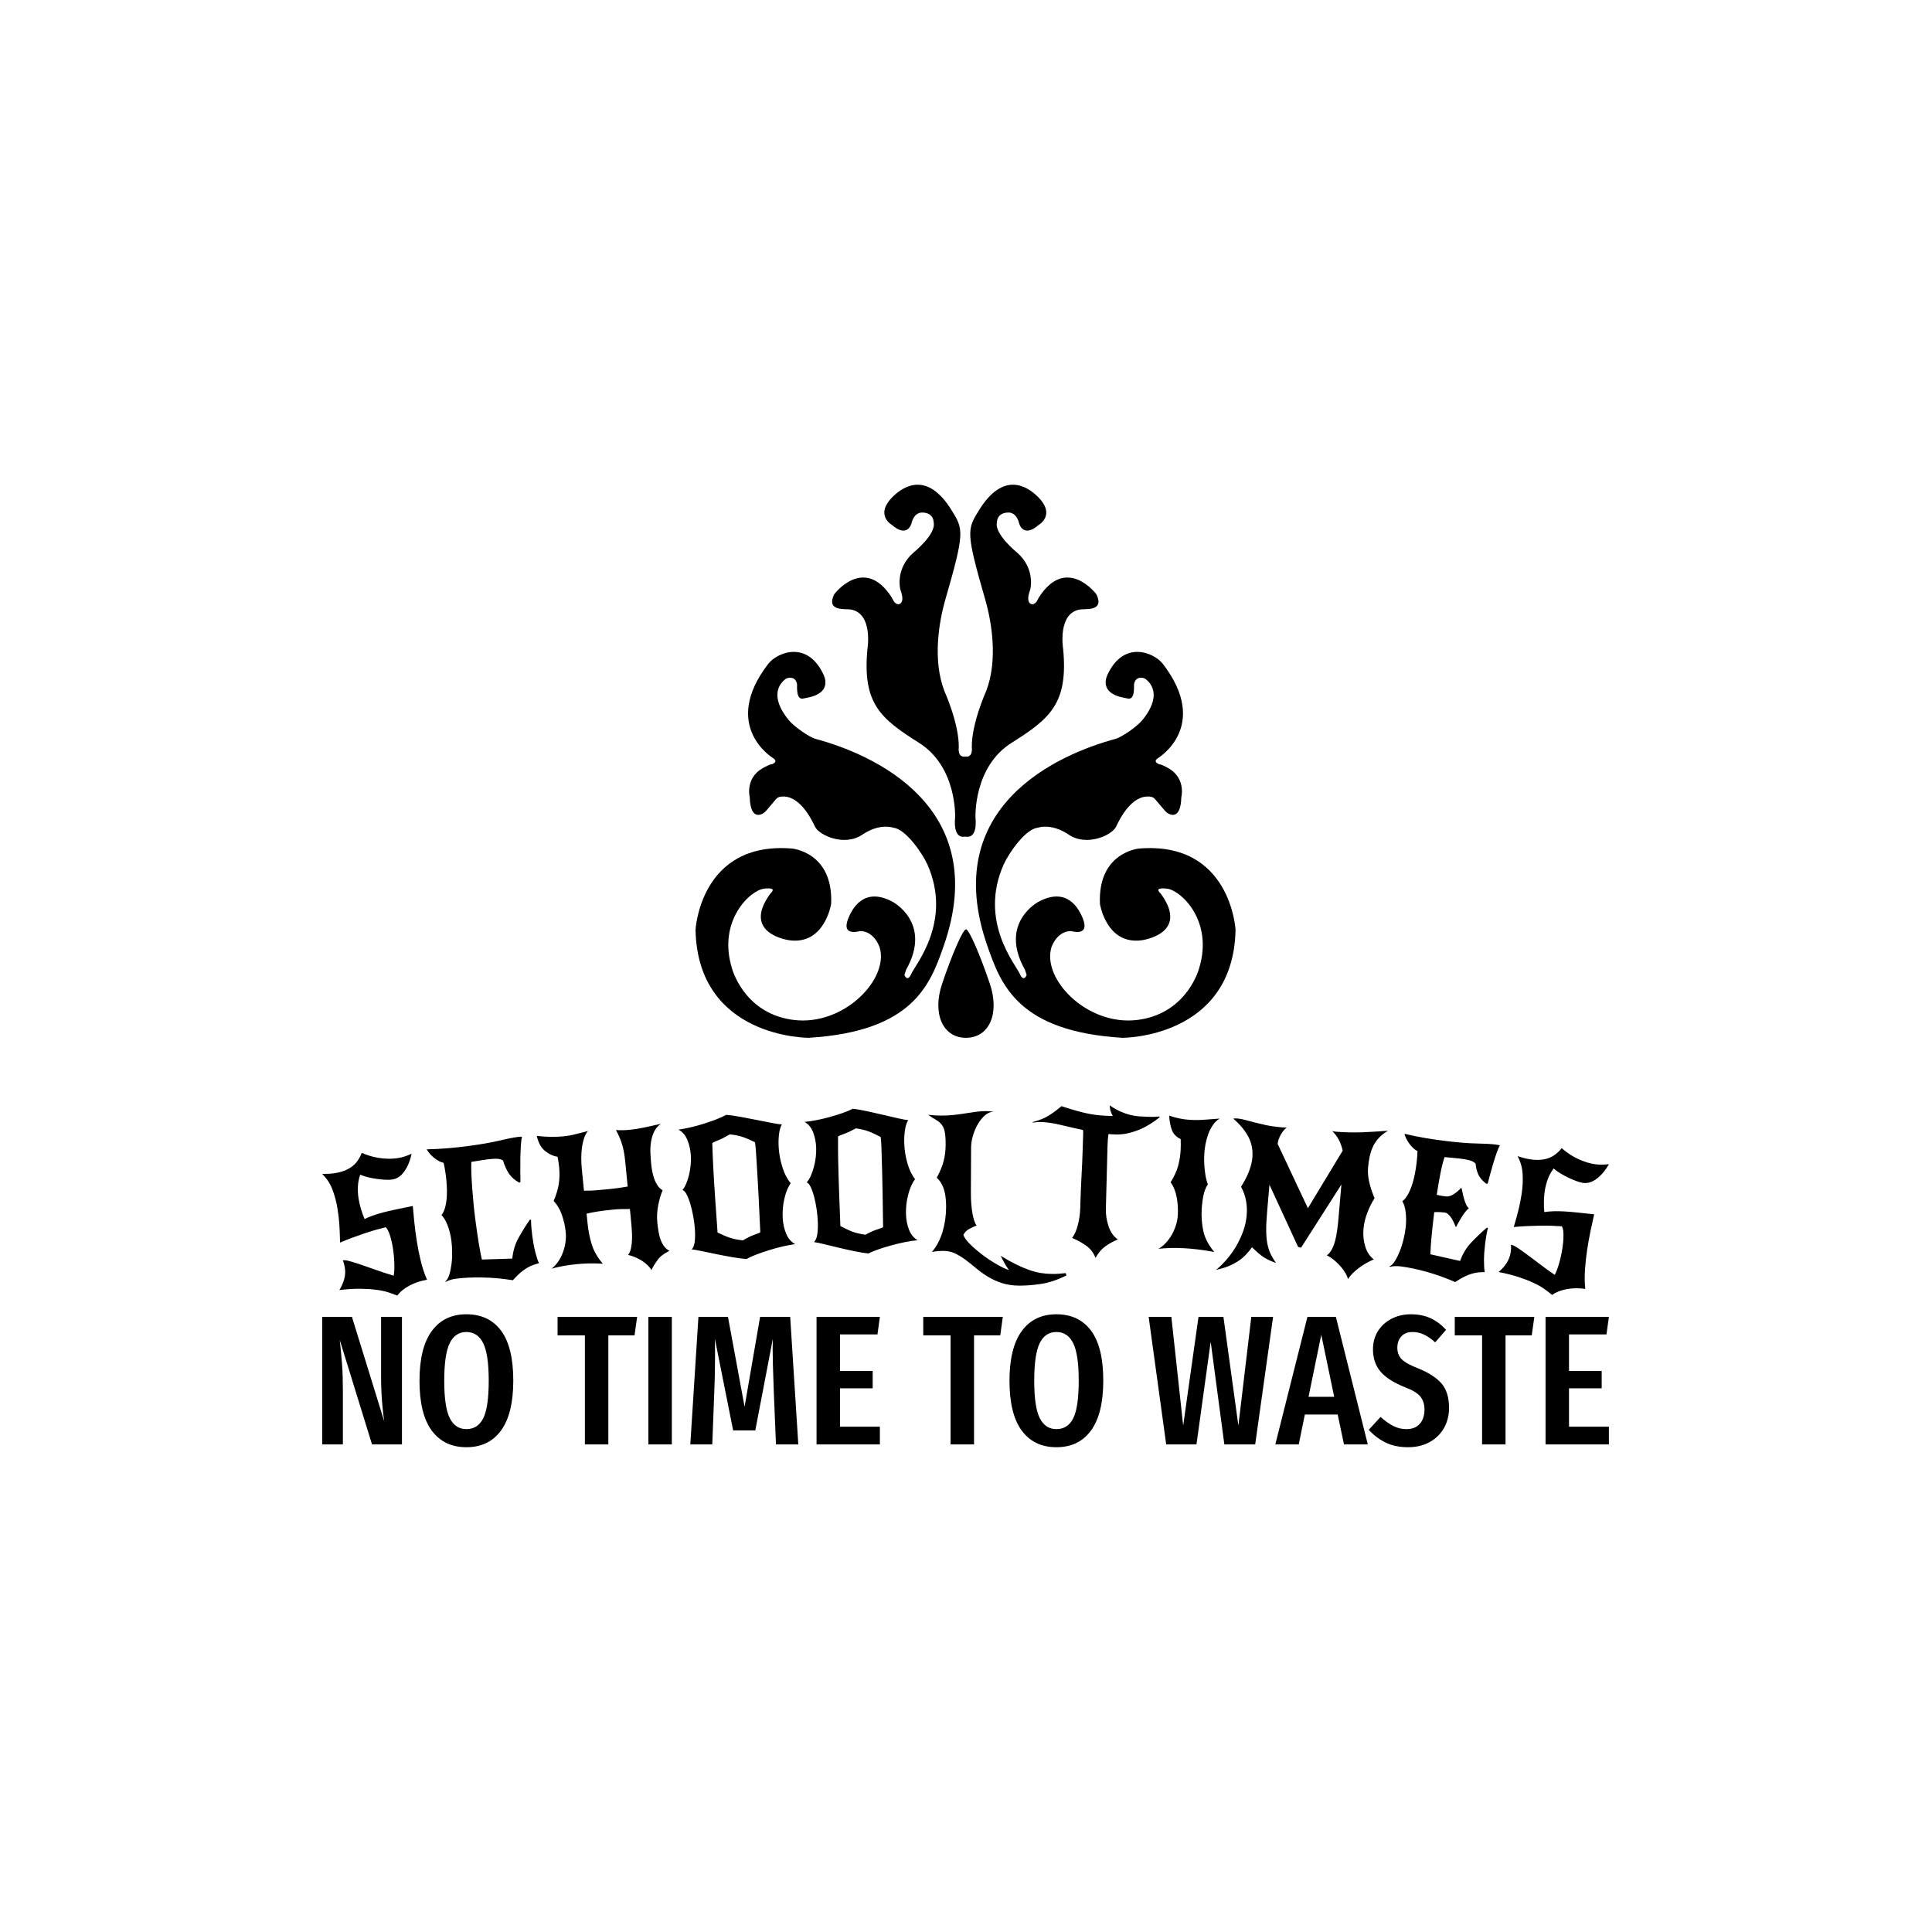 <svg xmlns="http://www.w3.org/2000/svg" version="1.1" xmlns:xlink="http://www.w3.org/1999/xlink" xmlns:svgjs="http://svgjs.dev/svgjs" width="1500" height="1500" viewBox="0 0 1500 1500"><rect width="1500" height="1500" fill="#ffffff"></rect><g transform="matrix(0.667,0,0,0.667,249.394,376.118)"><svg viewBox="0 0 396 296" data-background-color="#510000" preserveAspectRatio="xMidYMid meet" height="1121" width="1500" xmlns="http://www.w3.org/2000/svg" xmlns:xlink="http://www.w3.org/1999/xlink"><g id="tight-bounds" transform="matrix(1,0,0,1,0.24,0.085)"><svg viewBox="0 0 395.52 295.829" height="295.829" width="395.52"><g><svg viewBox="0 0 395.52 295.829" height="295.829" width="395.52"><g transform="matrix(1,0,0,1,0,190.763)"><svg viewBox="0 0 395.52 105.066" height="105.066" width="395.52"><g id="textblocktransform"><svg viewBox="0 0 395.52 105.066" height="105.066" width="395.52" id="textblock"><g><svg viewBox="0 0 395.52 58.469" height="58.469" width="395.52"><g transform="matrix(1,0,0,1,0,0)"><svg width="395.52" viewBox="-1.262 -40.338 350.395 51.798" height="58.469" data-palette-color="#e2b8a5"><path d="M9.102-21.464v0c-0.364 1.051-0.572 2.131-0.622 3.241-0.05 1.115 0.015 2.233 0.195 3.351v0c0.151 0.935 0.367 1.859 0.649 2.772 0.275 0.908 0.599 1.811 0.974 2.71v0c0.733-0.354 1.515-0.68 2.344-0.975 0.824-0.295 1.751-0.576 2.782-0.843 1.024-0.266 2.189-0.535 3.496-0.807 1.306-0.278 2.806-0.587 4.5-0.927v0c0.108 1.299 0.251 2.792 0.428 4.479 0.171 1.688 0.406 3.463 0.706 5.325v0c0.284 1.764 0.642 3.526 1.074 5.287 0.432 1.76 0.991 3.426 1.676 4.997v0c-1.672 0.269-3.236 0.785-4.694 1.546-1.464 0.763-2.602 1.685-3.413 2.768v0c-0.745-0.305-1.577-0.607-2.496-0.905-0.919-0.298-2.002-0.525-3.25-0.681-1.242-0.165-2.682-0.257-4.319-0.277-1.63-0.014-3.529 0.102-5.696 0.35v0c0.598-0.981 1.038-1.98 1.32-2.998 0.282-1.018 0.337-2.056 0.166-3.116v0c-0.057-0.355-0.128-0.692-0.213-1.009-0.085-0.317-0.205-0.642-0.36-0.975v0c0.448-0.072 1.103 0.011 1.965 0.251 0.862 0.239 1.886 0.56 3.073 0.963 1.186 0.403 2.524 0.87 4.013 1.4 1.484 0.537 3.092 1.062 4.822 1.573v0c0.16-0.85 0.22-1.97 0.178-3.361-0.043-1.398-0.18-2.817-0.413-4.259v0c-0.203-1.257-0.471-2.402-0.807-3.435-0.329-1.034-0.707-1.746-1.134-2.137v0c-0.858 0.206-1.807 0.457-2.846 0.752-1.038 0.302-2.102 0.639-3.19 1.011-1.095 0.372-2.187 0.761-3.277 1.165-1.088 0.412-2.125 0.829-3.11 1.251v0c-0.026-1.38-0.082-2.857-0.167-4.43-0.09-1.566-0.267-3.168-0.531-4.806v0c-0.295-1.83-0.757-3.568-1.387-5.216-0.622-1.642-1.556-3.055-2.8-4.239v0c0.321-0.018 0.779-0.028 1.373-0.029 0.595 0.005 1.311-0.059 2.146-0.193v0c1.83-0.295 3.334-0.868 4.514-1.72 1.187-0.846 2.104-2.112 2.752-3.796v0c0.531 0.239 1.171 0.48 1.919 0.724 0.748 0.244 1.557 0.445 2.427 0.602 0.863 0.158 1.775 0.247 2.737 0.268 0.957 0.028 1.932-0.038 2.926-0.198v0c0.645-0.104 1.265-0.261 1.859-0.472 0.588-0.209 1.158-0.44 1.712-0.691v0c-0.365 1.801-1 3.369-1.907 4.703-0.906 1.334-2.017 2.108-3.333 2.32v0c-0.454 0.073-1.052 0.095-1.792 0.066-0.747-0.028-1.536-0.1-2.365-0.217-0.821-0.111-1.643-0.265-2.465-0.464-0.829-0.197-1.541-0.43-2.139-0.699zM32.362 7.727l-0.069-0.142c0.451-0.355 0.808-0.961 1.071-1.816 0.264-0.855 0.463-1.816 0.598-2.884 0.141-1.068 0.201-2.168 0.179-3.301-0.015-1.128-0.083-2.158-0.207-3.09v0c-0.192-1.454-0.528-2.822-1.006-4.103-0.485-1.281-1.047-2.225-1.686-2.834v0c0.447-0.584 0.787-1.325 1.017-2.222 0.224-0.897 0.367-1.851 0.429-2.861 0.061-1.01 0.057-2.035-0.013-3.075-0.07-1.04-0.165-2.012-0.285-2.918v0c-0.098-0.74-0.2-1.382-0.305-1.927-0.106-0.544-0.194-0.96-0.266-1.246v0c-0.774-0.16-1.611-0.591-2.511-1.292-0.893-0.702-1.597-1.497-2.11-2.384v0c2.098-0.049 4.079-0.152 5.94-0.311 1.868-0.166 3.624-0.358 5.27-0.575v0c3.516-0.465 6.34-0.952 8.472-1.463 2.131-0.51 3.825-0.849 5.081-1.015v0c0.258-0.034 0.483-0.057 0.676-0.069 0.193-0.012 0.375-0.013 0.545-0.001v0c-0.14 0.415-0.246 1.169-0.317 2.261-0.071 1.092-0.119 2.279-0.144 3.559-0.025 1.288-0.031 2.536-0.02 3.745 0.013 1.215 0.026 2.132 0.041 2.749v0l-0.318 0.193c-1.241-0.69-2.18-1.511-2.817-2.462-0.629-0.946-1.171-2.145-1.625-3.598v0c-0.502-0.29-1.097-0.44-1.785-0.45-0.694-0.009-1.556 0.054-2.587 0.19v0c-0.839 0.111-1.643 0.234-2.412 0.37-0.769 0.135-1.378 0.233-1.828 0.292v0c-0.041 0.96-0.037 2.059 0.012 3.297 0.049 1.238 0.126 2.556 0.23 3.953 0.104 1.398 0.229 2.851 0.375 4.359 0.152 1.506 0.326 3 0.522 4.48v0c0.269 2.036 0.547 3.962 0.834 5.781 0.293 1.811 0.592 3.385 0.897 4.723v0l8.288-0.258c0.186-2.055 0.751-3.936 1.695-5.641 0.939-1.698 1.974-3.358 3.104-4.98v0l0.299 0.051c0.006 0.759 0.04 1.501 0.103 2.226 0.063 0.731 0.14 1.437 0.23 2.118v0c0.221 1.672 0.5 3.175 0.838 4.509 0.344 1.333 0.674 2.325 0.988 2.976v0c-0.54 0.139-1.07 0.299-1.59 0.483-0.514 0.182-1.061 0.443-1.642 0.782-0.581 0.339-1.188 0.779-1.823 1.32-0.635 0.541-1.321 1.224-2.059 2.048v0c-2.816-0.448-5.573-0.699-8.27-0.753-2.704-0.053-5.119 0.061-7.248 0.343v0c-1.031 0.136-1.961 0.424-2.791 0.863zM71.125-33.35v0c-0.44 0.499-0.791 1.147-1.054 1.943-0.264 0.79-0.458 1.643-0.582 2.56-0.125 0.91-0.186 1.847-0.185 2.811-0.005 0.965 0.035 1.882 0.121 2.752v0l0.608 6.17c1.081 0.027 2.206-0.01 3.376-0.112 1.163-0.095 2.362-0.203 3.595-0.324v0c0.876-0.086 1.684-0.183 2.424-0.289 0.74-0.106 1.577-0.239 2.513-0.399v0l-0.69-6.996c-0.156-1.586-0.414-3.007-0.773-4.265-0.351-1.252-0.925-2.625-1.722-4.121v0c1.181 0.085 2.405 0.064 3.672-0.06v0c1.36-0.134 2.752-0.355 4.175-0.663 1.424-0.301 2.87-0.621 4.336-0.96v0c-0.818 0.603-1.432 1.34-1.842 2.211-0.403 0.877-0.675 1.812-0.818 2.804-0.15 0.993-0.198 1.996-0.146 3.009 0.046 1.007 0.112 1.948 0.198 2.824v0c0.073 0.743 0.179 1.476 0.318 2.199 0.138 0.723 0.33 1.408 0.574 2.054 0.245 0.646 0.547 1.229 0.906 1.749 0.359 0.521 0.802 0.932 1.328 1.236v0c-0.482 1.093-0.881 2.442-1.199 4.047-0.318 1.599-0.4 3.175-0.247 4.727v0c0.083 0.843 0.19 1.659 0.322 2.451 0.124 0.785 0.31 1.517 0.558 2.195 0.248 0.679 0.569 1.284 0.963 1.815 0.395 0.537 0.885 0.954 1.47 1.252v0c-1.465 0.7-2.546 1.527-3.243 2.48-0.69 0.952-1.252 1.875-1.686 2.769v0c-0.201-0.409-0.52-0.826-0.958-1.253-0.431-0.433-0.927-0.836-1.486-1.21-0.559-0.367-1.174-0.698-1.846-0.993-0.665-0.289-1.347-0.517-2.047-0.683v0c0.373-0.492 0.637-1.115 0.791-1.866 0.161-0.746 0.253-1.579 0.276-2.499 0.023-0.92-0.01-1.898-0.099-2.935-0.082-1.037-0.176-2.089-0.281-3.157v0l-0.201-2.041c-0.952-0.007-1.778 0.001-2.48 0.024-0.701 0.022-1.44 0.072-2.216 0.148v0c-1.453 0.143-2.754 0.302-3.902 0.475-1.141 0.18-2.206 0.385-3.195 0.617v0l0.253 2.567c0.205 2.077 0.591 4.025 1.159 5.845 0.575 1.826 1.581 3.565 3.017 5.219v0c-1.475-0.082-2.794-0.106-3.956-0.072-1.156 0.034-2.171 0.094-3.047 0.18v0c-1.453 0.143-2.709 0.314-3.768 0.512-1.058 0.205-2.114 0.44-3.166 0.704v0c0.635-0.485 1.211-1.098 1.728-1.838 0.517-0.734 0.943-1.543 1.278-2.428 0.342-0.884 0.586-1.806 0.732-2.765 0.153-0.966 0.183-1.917 0.09-2.852v0c-0.163-1.652-0.518-3.245-1.064-4.779-0.54-1.534-1.282-2.778-2.226-3.73v0c0.743-1.768 1.216-3.366 1.416-4.792 0.201-1.427 0.228-2.886 0.081-4.379v0c-0.089-0.902-0.234-1.866-0.436-2.891v0c-1.19-0.177-2.327-0.705-3.412-1.583-1.084-0.871-1.831-2.234-2.242-4.089v0c1.389 0.158 2.67 0.242 3.844 0.254 1.181 0.018 2.289-0.025 3.323-0.127v0c1.234-0.122 2.383-0.325 3.447-0.611 1.07-0.286 2.178-0.566 3.323-0.841zM106.412-5.721v0c0.606 0.281 1.161 0.536 1.663 0.764 0.509 0.227 1.02 0.431 1.533 0.612 0.519 0.18 1.077 0.331 1.673 0.452 0.596 0.128 1.271 0.231 2.024 0.31v0c1.32-0.767 2.378-1.283 3.176-1.549 0.798-0.266 1.321-0.487 1.571-0.664v0c-0.138-3.151-0.296-6.458-0.474-9.92-0.178-3.462-0.368-6.75-0.57-9.863v0c-0.053-0.812-0.105-1.617-0.157-2.415-0.052-0.798-0.135-1.568-0.25-2.309v0c-0.6-0.288-1.154-0.546-1.664-0.774-0.502-0.228-1.01-0.429-1.522-0.602-0.519-0.18-1.067-0.332-1.643-0.455-0.583-0.129-1.251-0.233-2.004-0.311v0c-1.32 0.767-2.387 1.307-3.202 1.621-0.808 0.313-1.336 0.561-1.585 0.744v0c0.019 0.814 0.05 1.797 0.091 2.951 0.041 1.153 0.099 2.395 0.172 3.726 0.066 1.332 0.147 2.73 0.242 4.193 0.095 1.457 0.187 2.884 0.278 4.281v0c0.095 1.464 0.207 3.04 0.337 4.729 0.123 1.682 0.226 3.175 0.311 4.479zM96.863-17.287v0c0.39-0.48 0.735-1.08 1.035-1.801 0.294-0.721 0.544-1.502 0.75-2.343 0.205-0.848 0.352-1.73 0.439-2.644 0.087-0.921 0.102-1.82 0.046-2.699v0c-0.097-1.49-0.415-2.886-0.954-4.187-0.545-1.301-1.357-2.227-2.435-2.778v0c1-0.132 2.086-0.333 3.258-0.602 1.178-0.27 2.357-0.591 3.535-0.961 1.185-0.371 2.319-0.762 3.401-1.173 1.082-0.418 2.029-0.847 2.843-1.287v0c1.081 0.09 2.376 0.273 3.884 0.549 1.501 0.277 2.993 0.564 4.475 0.862 1.489 0.297 2.853 0.566 4.091 0.807 1.239 0.247 2.135 0.369 2.689 0.366v0c-0.411 0.775-0.676 1.731-0.796 2.868-0.12 1.13-0.141 2.297-0.063 3.501v0c0.118 1.816 0.462 3.611 1.031 5.385 0.569 1.774 1.313 3.198 2.232 4.274v0c-0.746 1.064-1.322 2.481-1.728 4.251-0.406 1.77-0.549 3.58-0.429 5.43v0c0.097 1.49 0.417 2.872 0.96 4.146 0.537 1.268 1.345 2.191 2.425 2.769v0c-1 0.132-2.103 0.334-3.308 0.605-1.204 0.279-2.406 0.604-3.604 0.976-1.198 0.372-2.355 0.764-3.471 1.177-1.116 0.413-2.066 0.842-2.853 1.288v0c-1.08-0.064-2.363-0.227-3.85-0.492-1.48-0.258-2.954-0.536-4.423-0.835-1.469-0.292-2.816-0.572-4.043-0.84-1.226-0.261-2.101-0.408-2.624-0.441v0c0.432-0.449 0.706-1.158 0.824-2.127 0.111-0.969 0.126-2.069 0.046-3.3v0c-0.074-1.138-0.225-2.327-0.452-3.569-0.228-1.241-0.495-2.383-0.804-3.425-0.314-1.035-0.658-1.901-1.03-2.598-0.366-0.691-0.731-1.075-1.097-1.152zM139.854-7.477v0c0.597 0.301 1.142 0.573 1.637 0.817 0.501 0.244 1.006 0.464 1.512 0.662 0.513 0.197 1.066 0.366 1.657 0.507 0.592 0.148 1.263 0.273 2.013 0.375v0c1.344-0.724 2.419-1.205 3.225-1.445 0.806-0.239 1.336-0.443 1.591-0.611v0c-0.035-3.154-0.085-6.464-0.15-9.931-0.065-3.466-0.148-6.759-0.248-9.877v0c-0.026-0.813-0.052-1.619-0.078-2.418-0.026-0.8-0.084-1.571-0.175-2.316v0c-0.59-0.308-1.136-0.584-1.638-0.828-0.495-0.244-0.995-0.461-1.501-0.652-0.513-0.197-1.056-0.366-1.628-0.507-0.578-0.148-1.243-0.273-1.993-0.376v0c-1.344 0.724-2.428 1.229-3.253 1.515-0.818 0.287-1.354 0.517-1.608 0.693v0c-0.007 0.814-0.009 1.798-0.005 2.951 0.004 1.154 0.021 2.397 0.05 3.731 0.023 1.333 0.058 2.733 0.106 4.198 0.047 1.459 0.093 2.889 0.138 4.288v0c0.047 1.466 0.108 3.045 0.183 4.737 0.068 1.685 0.123 3.181 0.164 4.487zM130.686-19.348v0c0.405-0.467 0.77-1.055 1.094-1.766 0.317-0.711 0.592-1.483 0.825-2.318 0.233-0.841 0.408-1.717 0.526-2.628 0.117-0.918 0.162-1.816 0.133-2.696v0c-0.048-1.493-0.32-2.898-0.816-4.216-0.503-1.318-1.284-2.27-2.343-2.856v0c1.004-0.099 2.096-0.264 3.275-0.496 1.186-0.232 2.375-0.513 3.565-0.845 1.197-0.332 2.342-0.686 3.437-1.061 1.095-0.382 2.056-0.78 2.883-1.194v0c1.078 0.125 2.366 0.351 3.864 0.676 1.491 0.325 2.973 0.661 4.445 1.007 1.479 0.346 2.833 0.659 4.062 0.94 1.23 0.287 2.122 0.438 2.676 0.454v0c-0.436 0.761-0.732 1.708-0.888 2.84-0.157 1.126-0.216 2.292-0.178 3.497v0c0.059 1.819 0.344 3.624 0.855 5.416 0.511 1.791 1.208 3.239 2.091 4.344v0c-0.78 1.039-1.402 2.436-1.865 4.193-0.464 1.756-0.666 3.56-0.606 5.412v0c0.048 1.493 0.323 2.884 0.825 4.176 0.495 1.285 1.273 2.233 2.333 2.846v0c-1.004 0.099-2.113 0.265-3.326 0.497-1.213 0.239-2.424 0.525-3.634 0.858-1.21 0.333-2.379 0.687-3.508 1.064-1.128 0.377-2.093 0.775-2.893 1.194v0c-1.077-0.099-2.354-0.304-3.832-0.617-1.471-0.306-2.935-0.632-4.394-0.979-1.458-0.34-2.796-0.664-4.013-0.971-1.217-0.301-2.086-0.476-2.608-0.526v0c0.446-0.435 0.744-1.135 0.893-2.1 0.142-0.965 0.194-2.064 0.153-3.297v0c-0.037-1.139-0.149-2.333-0.335-3.581-0.187-1.248-0.418-2.398-0.692-3.45-0.28-1.045-0.596-1.922-0.945-2.63-0.343-0.703-0.696-1.098-1.059-1.187zM201.219 5.34l0.188 0.631c-2.479 1.229-4.792 1.999-6.94 2.31-2.148 0.317-4.099 0.472-5.852 0.465v0c-1.793-0.008-3.389-0.241-4.787-0.701-1.398-0.459-2.672-1.041-3.823-1.746-1.15-0.705-2.21-1.466-3.18-2.284-0.977-0.818-1.933-1.578-2.87-2.282-0.944-0.704-1.895-1.285-2.853-1.742-0.958-0.464-2.007-0.699-3.147-0.704v0c-1.04-0.004-2.097 0.091-3.171 0.287v0c1.307-1.561 2.275-3.404 2.903-5.528 0.629-2.131 0.949-4.366 0.959-6.706v0c0.003-0.687-0.027-1.397-0.091-2.13-0.064-0.727-0.18-1.441-0.35-2.142-0.177-0.701-0.437-1.369-0.782-2.003-0.337-0.641-0.781-1.207-1.333-1.696v0c0.921-1.683 1.554-3.223 1.9-4.622 0.346-1.399 0.522-2.848 0.529-4.348v0c0.007-1.527-0.075-2.704-0.245-3.531-0.176-0.834-0.46-1.495-0.851-1.983-0.385-0.488-0.879-0.907-1.485-1.257-0.599-0.343-1.337-0.809-2.214-1.399v0c0.62 0.069 1.213 0.122 1.779 0.157 0.573 0.036 1.136 0.055 1.69 0.058v0c1.3 0.006 2.504-0.056 3.611-0.185 1.107-0.122 2.148-0.264 3.122-0.426 0.981-0.156 1.925-0.295 2.832-0.418 0.914-0.129 1.841-0.192 2.781-0.188v0c0.653 0.003 1.353 0.056 2.099 0.159v0c-0.813-0.003-1.588 0.3-2.324 0.91-0.729 0.617-1.383 1.404-1.96 2.361-0.571 0.958-1.029 2.012-1.374 3.164-0.352 1.159-0.53 2.288-0.534 3.388v0l-0.053 12.35c-0.005 1.073 0.034 2.09 0.116 3.051 0.076 0.96 0.185 1.824 0.329 2.591 0.143 0.761 0.311 1.418 0.502 1.972 0.191 0.554 0.399 0.945 0.625 1.173v0c-0.554 0.231-1.196 0.532-1.924 0.902-0.735 0.37-1.301 0.928-1.697 1.672v0c0.197 0.654 0.77 1.463 1.719 2.428 0.956 0.964 2.068 1.929 3.338 2.894 1.263 0.965 2.569 1.841 3.919 2.627 1.343 0.786 2.488 1.327 3.433 1.625v0c-0.424-0.555-0.838-1.2-1.242-1.936-0.404-0.735-0.734-1.38-0.992-1.934v0c1.496 0.92 2.876 1.692 4.14 2.318 1.264 0.619 2.459 1.127 3.584 1.525 1.118 0.391 2.197 0.673 3.236 0.844 1.039 0.164 2.096 0.249 3.169 0.254v0c0.553 0.002 1.123-0.019 1.711-0.063 0.587-0.044 1.207-0.098 1.86-0.162zM226.717-37.314l0.094 0.193c-0.802 0.661-1.675 1.287-2.621 1.877-0.946 0.583-1.929 1.089-2.95 1.517-1.027 0.421-2.082 0.754-3.164 0.999-1.082 0.239-2.159 0.341-3.231 0.307v0c-0.353-0.011-0.693-0.022-1.02-0.033-0.327-0.01-0.652-0.038-0.978-0.081v0c-0.131 0.976-0.213 1.968-0.245 2.973v0c-0.088 2.765-0.161 5.544-0.217 8.338-0.056 2.8-0.135 5.775-0.235 8.927v0c-0.054 1.692 0.197 3.338 0.752 4.936 0.549 1.592 1.382 2.766 2.499 3.522v0c-1.387 0.603-2.555 1.256-3.505 1.959-0.956 0.703-1.813 1.726-2.569 3.069v0c-0.51-1.35-1.339-2.444-2.486-3.281-1.141-0.83-2.435-1.545-3.884-2.145v0c0.683-0.925 1.212-2.139 1.587-3.641 0.368-1.502 0.575-2.966 0.621-4.393v0c0.045-1.399 0.085-2.645 0.12-3.738 0.035-1.086 0.077-2.102 0.127-3.047 0.043-0.939 0.089-1.848 0.138-2.727 0.041-0.879 0.088-1.821 0.14-2.827 0.046-1.006 0.088-2.112 0.126-3.318 0.038-1.199 0.084-2.612 0.136-4.238v0c0.008-0.26 0.016-0.506 0.024-0.739 0.007-0.227-0.018-0.471-0.077-0.733v0c-2.133-0.455-4.159-0.917-6.079-1.385-1.926-0.469-3.685-0.728-5.278-0.779v0c-0.713-0.023-1.478 0.033-2.296 0.166v0l-0.045-0.151c1.776-0.463 3.235-1.05 4.378-1.761 1.143-0.71 2.301-1.567 3.474-2.57v0c1.677 0.541 3.104 0.976 4.281 1.307 1.177 0.331 2.276 0.593 3.296 0.786 1.021 0.199 2.024 0.338 3.008 0.417 0.991 0.078 2.123 0.138 3.396 0.178v0c-0.309-0.564-0.523-1.067-0.642-1.511-0.113-0.437-0.178-0.903-0.195-1.397v0c1.051 0.721 2.033 1.282 2.948 1.685 0.914 0.403 1.792 0.708 2.632 0.915 0.84 0.207 1.683 0.341 2.528 0.401 0.845 0.054 1.721 0.095 2.627 0.124v0c0.52 0.017 1 0.019 1.441 0.006 0.441-0.019 0.889-0.055 1.344-0.107zM243.132-36.74v0c-0.71 0.416-1.319 0.994-1.826 1.734-0.514 0.733-0.934 1.542-1.262 2.425-0.321 0.877-0.574 1.792-0.759 2.743-0.178 0.952-0.291 1.864-0.338 2.736v0c-0.033 0.619-0.046 1.279-0.037 1.981 0.009 0.702 0.053 1.422 0.134 2.16 0.074 0.738 0.178 1.462 0.313 2.17 0.142 0.702 0.328 1.353 0.556 1.953v0c-0.567 0.851-0.973 1.887-1.219 3.109-0.24 1.229-0.393 2.459-0.46 3.691v0c-0.112 2.084 0.041 4.071 0.459 5.963 0.418 1.899 1.408 3.785 2.97 5.658v0c-1.745-0.321-3.275-0.557-4.589-0.708-1.307-0.151-2.497-0.255-3.568-0.313v0c-1.465-0.079-2.735-0.101-3.812-0.065-1.077 0.042-2.156 0.114-3.236 0.215v0c0.708-0.382 1.371-0.907 1.987-1.575 0.624-0.667 1.171-1.412 1.643-2.234 0.465-0.823 0.846-1.697 1.143-2.623 0.291-0.932 0.46-1.851 0.509-2.756v0c0.089-1.658-0.016-3.286-0.317-4.884-0.308-1.599-0.856-2.94-1.645-4.025v0c1.003-1.635 1.689-3.144 2.057-4.526 0.368-1.382 0.593-2.822 0.673-4.32v0c0.049-0.905 0.051-1.88 0.008-2.923v0c-1.236-0.594-2.051-1.463-2.443-2.606-0.399-1.143-0.625-2.401-0.678-3.772v0c1.056 0.351 2.043 0.614 2.962 0.791 0.918 0.183 1.8 0.297 2.645 0.343v0c1.491 0.08 2.877 0.065 4.159-0.046 1.275-0.111 2.598-0.21 3.971-0.296zM265.292-1.579l-0.804-0.22-7.801-16.935-0.643 7.442c-0.173 2.006-0.252 3.695-0.238 5.069 0.009 1.373 0.115 2.576 0.321 3.611 0.206 1.028 0.501 1.944 0.886 2.746 0.393 0.797 0.878 1.612 1.455 2.445v0c-0.694-0.254-1.302-0.501-1.823-0.74-0.515-0.239-1.013-0.509-1.495-0.812-0.476-0.302-0.966-0.672-1.47-1.111-0.497-0.438-1.08-0.977-1.748-1.616v0c-0.519 0.738-1.076 1.416-1.671 2.034-0.589 0.618-1.274 1.188-2.055 1.709-0.781 0.515-1.66 0.977-2.639 1.388-0.985 0.403-2.125 0.743-3.42 1.019v0c1.051-0.853 2.049-1.834 2.994-2.943 0.946-1.109 1.792-2.311 2.54-3.605 0.747-1.287 1.371-2.628 1.873-4.023 0.495-1.396 0.806-2.821 0.932-4.276v0c0.118-1.362 0.059-2.692-0.177-3.99-0.23-1.291-0.683-2.555-1.359-3.791v0c1.85-2.905 2.879-5.559 3.087-7.964v0c0.176-2.039-0.19-3.921-1.098-5.645-0.914-1.732-2.284-3.379-4.109-4.942v0c0.333-0.065 0.709-0.079 1.127-0.044v0c0.651 0.056 1.369 0.192 2.153 0.407 0.778 0.214 1.638 0.443 2.581 0.685 0.943 0.242 1.976 0.485 3.099 0.73 1.123 0.244 2.365 0.425 3.727 0.543v0c0.319 0.028 0.634 0.055 0.946 0.081 0.306 0.026 0.622 0.037 0.951 0.032v0c-0.312 0.207-0.607 0.476-0.883 0.807-0.27 0.338-0.52 0.708-0.748 1.11-0.236 0.408-0.43 0.833-0.582 1.275-0.152 0.442-0.245 0.859-0.279 1.25v0l8.233 17.514 9.486-15.691c-0.287-1.169-0.649-2.164-1.087-2.985-0.438-0.821-1.032-1.605-1.784-2.352v0c0.227 0.087 0.436 0.138 0.629 0.154 0.193 0.017 0.402 0.035 0.628 0.055v0c1.103 0.095 2.259 0.152 3.468 0.169 1.202 0.024 2.411 0.014 3.626-0.028 1.208-0.043 2.388-0.105 3.539-0.186 1.151-0.075 2.251-0.15 3.302-0.227v0c-1.029 0.6-1.876 1.27-2.542 2.009-0.673 0.745-1.2 1.539-1.581 2.383-0.381 0.85-0.673 1.749-0.876 2.694-0.196 0.947-0.337 1.921-0.423 2.925v0c-0.107 1.235-0.005 2.536 0.305 3.901 0.304 1.365 0.793 2.859 1.47 4.483v0c-0.674 0.986-1.311 2.239-1.911 3.759-0.606 1.513-0.976 3.047-1.111 4.602v0c-0.146 1.687 0.017 3.287 0.489 4.8 0.472 1.506 1.245 2.664 2.32 3.472v0c-0.708 0.3-1.425 0.656-2.15 1.069-0.718 0.413-1.393 0.86-2.023 1.341-0.631 0.487-1.196 0.987-1.696 1.499-0.499 0.512-0.886 1.001-1.16 1.466v0c-0.117-0.499-0.354-1.058-0.708-1.677-0.355-0.62-0.8-1.23-1.338-1.832-0.537-0.602-1.124-1.168-1.76-1.698-0.644-0.524-1.293-0.948-1.948-1.273v0c0.557-0.407 1.021-0.969 1.391-1.686 0.376-0.717 0.677-1.524 0.902-2.421 0.225-0.897 0.405-1.862 0.541-2.895 0.136-1.032 0.249-2.066 0.338-3.102v0l0.794-9.186zM289.426 3.642l-0.032-0.155c0.525-0.232 1.022-0.729 1.491-1.491 0.469-0.762 0.901-1.643 1.298-2.643 0.403-0.999 0.736-2.05 0.997-3.153 0.267-1.096 0.458-2.11 0.572-3.043v0c0.177-1.456 0.193-2.864 0.049-4.225-0.15-1.361-0.459-2.416-0.925-3.165v0c0.579-0.454 1.092-1.086 1.54-1.898 0.441-0.813 0.818-1.7 1.13-2.663 0.312-0.963 0.563-1.956 0.754-2.981 0.192-1.024 0.342-1.99 0.453-2.896v0c0.09-0.741 0.152-1.388 0.185-1.942 0.034-0.553 0.052-0.978 0.054-1.273v0c-0.71-0.348-1.413-0.974-2.109-1.878-0.689-0.903-1.172-1.848-1.448-2.835v0c2.044 0.477 3.987 0.87 5.83 1.181 1.85 0.305 3.599 0.558 5.247 0.759v0c3.521 0.428 6.377 0.66 8.568 0.698 2.191 0.038 3.916 0.133 5.173 0.285v0c0.258 0.031 0.482 0.065 0.673 0.102 0.19 0.037 0.366 0.081 0.527 0.135v0c-0.235 0.334-0.516 0.955-0.84 1.862-0.326 0.914-0.652 1.915-0.98 3.004-0.328 1.095-0.628 2.157-0.9 3.185-0.273 1.035-0.475 1.806-0.604 2.314v0l-0.355 0.108c-1.053-0.786-1.782-1.613-2.187-2.482-0.398-0.868-0.658-1.883-0.778-3.046v0c-0.414-0.406-0.953-0.7-1.616-0.881-0.67-0.182-1.521-0.336-2.553-0.462v0c-0.84-0.102-1.65-0.184-2.428-0.244-0.778-0.061-1.393-0.119-1.843-0.173v0c-0.411 1.226-0.793 2.738-1.145 4.535-0.345 1.791-0.674 3.699-0.987 5.722v0c0.442 0.121 0.897 0.22 1.364 0.297 0.468 0.07 0.831 0.121 1.09 0.152v0c0.675 0.082 1.376-0.105 2.103-0.56 0.726-0.449 1.448-1.056 2.165-1.822v0c0.111 0.41 0.22 0.873 0.325 1.389 0.098 0.522 0.222 1.048 0.373 1.576 0.151 0.522 0.329 1.027 0.531 1.515 0.203 0.481 0.467 0.856 0.79 1.124v0c-0.32 0.257-0.646 0.593-0.979 1.009-0.327 0.424-0.644 0.879-0.951 1.366-0.308 0.486-0.595 0.975-0.863 1.466-0.274 0.49-0.516 0.935-0.726 1.332v0c-0.156-0.375-0.337-0.79-0.544-1.244-0.207-0.448-0.435-0.869-0.683-1.262-0.248-0.393-0.526-0.729-0.834-1.008-0.308-0.286-0.657-0.453-1.048-0.5v0c-0.291-0.035-0.713-0.07-1.267-0.103-0.553-0.034-1.061-0.028-1.523 0.016v0l-0.105 0.864c-0.248 2.038-0.459 3.974-0.634 5.806-0.168 1.826-0.272 3.426-0.311 4.797v0l8.09 1.819c0.693-1.944 1.709-3.624 3.05-5.039 1.333-1.41 2.749-2.759 4.249-4.047v0l0.277 0.124c-0.183 0.737-0.336 1.464-0.457 2.181-0.122 0.724-0.224 1.427-0.306 2.108v0c-0.203 1.674-0.308 3.2-0.314 4.576 0.001 1.377 0.072 2.42 0.214 3.128v0c-0.557-0.001-1.111 0.023-1.66 0.071-0.543 0.048-1.138 0.164-1.785 0.347-0.647 0.183-1.345 0.458-2.095 0.824-0.75 0.366-1.585 0.855-2.505 1.468v0c-2.615-1.137-5.222-2.068-7.82-2.793-2.605-0.726-4.973-1.218-7.104-1.477v0c-1.032-0.125-2.005-0.079-2.918 0.139zM334.059-23.154v0c-0.667 0.89-1.194 1.856-1.58 2.896-0.387 1.047-0.666 2.131-0.834 3.252v0c-0.141 0.936-0.217 1.882-0.226 2.838-0.015 0.948 0.019 1.908 0.101 2.878v0c0.806-0.114 1.65-0.186 2.531-0.215 0.874-0.03 1.843-0.015 2.906 0.044 1.056 0.058 2.248 0.157 3.575 0.297 1.328 0.133 2.851 0.295 4.569 0.487v0c-0.293 1.271-0.612 2.736-0.957 4.397-0.352 1.659-0.668 3.422-0.95 5.287v0c-0.267 1.767-0.462 3.554-0.587 5.363-0.125 1.808-0.1 3.565 0.075 5.27v0c-1.674-0.253-3.322-0.238-4.942 0.043-1.627 0.28-2.991 0.813-4.094 1.597v0c-0.616-0.518-1.317-1.058-2.102-1.622-0.785-0.563-1.747-1.11-2.887-1.64-1.133-0.535-2.476-1.061-4.03-1.579-1.548-0.51-3.392-0.977-5.533-1.401v0c0.869-0.752 1.592-1.57 2.171-2.454 0.578-0.884 0.948-1.856 1.108-2.917v0c0.054-0.356 0.088-0.698 0.104-1.026 0.016-0.328 0.001-0.674-0.046-1.038v0c0.448 0.068 1.047 0.347 1.796 0.837 0.749 0.491 1.626 1.108 2.632 1.854 1.007 0.745 2.139 1.597 3.397 2.555 1.25 0.964 2.621 1.953 4.113 2.967v0c0.411-0.76 0.809-1.81 1.193-3.147 0.385-1.344 0.686-2.738 0.905-4.182v0c0.19-1.259 0.283-2.432 0.278-3.518 0.002-1.085-0.141-1.879-0.43-2.38v0c-0.88-0.065-1.86-0.116-2.94-0.151-1.081-0.028-2.197-0.032-3.346-0.009-1.156 0.021-2.315 0.059-3.476 0.112-1.162 0.061-2.277 0.142-3.344 0.244v0c0.395-1.323 0.792-2.746 1.191-4.27 0.391-1.519 0.71-3.099 0.958-4.74v0c0.277-1.833 0.366-3.629 0.267-5.391-0.093-1.753-0.551-3.383-1.375-4.89v0c0.311 0.081 0.75 0.211 1.316 0.391 0.565 0.186 1.266 0.343 2.104 0.469v0c1.833 0.277 3.44 0.189 4.823-0.263 1.389-0.444 2.647-1.37 3.777-2.777v0c0.433 0.389 0.969 0.814 1.608 1.274 0.638 0.46 1.348 0.898 2.128 1.312 0.774 0.413 1.616 0.776 2.525 1.089 0.903 0.318 1.852 0.553 2.847 0.703v0c0.646 0.098 1.284 0.136 1.914 0.117 0.623-0.021 1.237-0.066 1.841-0.137v0c-0.896 1.604-1.979 2.904-3.248 3.899-1.269 0.995-2.563 1.393-3.882 1.194v0c-0.455-0.069-1.031-0.23-1.727-0.483-0.703-0.254-1.432-0.563-2.186-0.927-0.749-0.356-1.484-0.753-2.207-1.192-0.729-0.44-1.337-0.879-1.824-1.317z" opacity="1" transform="matrix(1,0,0,1,0,0)" fill="#000000" class="wordmark-text-0" data-fill-palette-color="primary" id="text-0"></path></svg></g></svg></g><g transform="matrix(1,0,0,1,0,64.209)"><svg viewBox="0 0 395.52 40.857" height="40.857" width="395.52"><g transform="matrix(1,0,0,1,0,0)"><svg width="395.52" viewBox="3 -35.25 348.46 36" height="40.857" data-palette-color="#e2b8a5"><path d="M24.6-34.55L24.6 0 16.5 0 7.75-28.3Q8.15-24.7 8.38-21.68 8.6-18.65 8.6-14.5L8.6-14.5 8.6 0 3 0 3-34.55 11.05-34.55 19.8-6.25Q19.5-8.05 19.23-11.35 18.95-14.65 18.95-18.05L18.95-18.05 18.95-34.55 24.6-34.55ZM42.05-35.25Q48.15-35.25 51.45-30.8 54.75-26.35 54.75-17.3L54.75-17.3Q54.75-8.35 51.45-3.8 48.15 0.75 42.05 0.75L42.05 0.75Q36 0.75 32.67-3.75 29.35-8.25 29.35-17.25L29.35-17.25Q29.35-26.15 32.67-30.7 36-35.25 42.05-35.25L42.05-35.25ZM42.05-30.45Q39-30.45 37.52-27.4 36.05-24.35 36.05-17.25L36.05-17.25Q36.05-10.1 37.55-7.13 39.05-4.15 42.05-4.15L42.05-4.15Q45.15-4.15 46.62-7.1 48.1-10.05 48.1-17.3L48.1-17.3Q48.1-24.4 46.6-27.43 45.1-30.45 42.05-30.45L42.05-30.45ZM66.74-34.55L88.29-34.55 87.59-29.55 80.49-29.55 80.49 0 74.14 0 74.14-29.55 66.74-29.55 66.74-34.55ZM91.34-34.55L97.69-34.55 97.69 0 91.34 0 91.34-34.55ZM129.74-34.55L131.94 0 125.89 0 125.29-14.6Q124.99-22.6 124.99-26L124.99-26 125.04-28.6 120.29-3.8 114.29-3.8 109.34-28.65Q109.39-27.15 109.39-24.05L109.39-24.05Q109.39-18.8 109.19-14.4L109.19-14.4 108.64 0 102.69 0 104.89-34.55 112.89-34.55 117.39-10.2 121.59-34.55 129.74-34.55ZM136.88-34.55L154.03-34.55 153.38-29.8 143.23-29.8 143.23-19.9 152.08-19.9 152.08-15.2 143.23-15.2 143.23-4.8 154.03-4.8 154.03 0 136.88 0 136.88-34.55ZM165.78-34.55L187.33-34.55 186.63-29.55 179.53-29.55 179.53 0 173.18 0 173.18-29.55 165.78-29.55 165.78-34.55ZM201.83-35.25Q207.93-35.25 211.23-30.8 214.53-26.35 214.53-17.3L214.53-17.3Q214.53-8.35 211.23-3.8 207.93 0.75 201.83 0.75L201.83 0.75Q195.78 0.75 192.45-3.75 189.13-8.25 189.13-17.25L189.13-17.25Q189.13-26.15 192.45-30.7 195.78-35.25 201.83-35.25L201.83-35.25ZM201.83-30.45Q198.78-30.45 197.3-27.4 195.83-24.35 195.83-17.25L195.83-17.25Q195.83-10.1 197.33-7.13 198.83-4.15 201.83-4.15L201.83-4.15Q204.93-4.15 206.4-7.1 207.88-10.05 207.88-17.3L207.88-17.3Q207.88-24.4 206.38-27.43 204.88-30.45 201.83-30.45L201.83-30.45ZM254.62-34.55L260.52-34.55 255.67 0 247.32 0 243.62-27.8 239.77 0 231.57 0 226.82-34.55 232.97-34.55 236.17-5.1 240.32-34.55 247.07-34.55 251.12-5.1 254.62-34.55ZM286.17 0L279.72 0 278.02-8.1 269.12-8.1 267.47 0 261.12 0 269.82-34.55 277.52-34.55 286.17 0ZM273.57-29.7L270.12-12.9 277.07-12.9 273.57-29.7ZM297.82-35.25Q300.82-35.25 303.12-34.2 305.42-33.15 307.37-31.05L307.37-31.05 304.42-27.65Q302.87-29.05 301.39-29.75 299.92-30.45 298.27-30.45L298.27-30.45Q296.37-30.45 295.27-29.28 294.17-28.1 294.17-26.2L294.17-26.2Q294.17-24.3 295.32-23.1 296.47-21.9 299.82-20.6L299.82-20.6Q304.12-18.85 306.14-16.5 308.17-14.15 308.17-9.85L308.17-9.85Q308.17-6.9 306.82-4.48 305.47-2.05 302.94-0.65 300.42 0.75 297.07 0.75L297.07 0.75Q293.62 0.75 291.07-0.48 288.52-1.7 286.42-3.95L286.42-3.95 289.62-7.45Q291.42-5.85 293.07-5 294.72-4.15 296.67-4.15L296.67-4.15Q298.97-4.15 300.24-5.58 301.52-7 301.52-9.45L301.52-9.45Q301.52-11.6 300.39-12.98 299.27-14.35 296.22-15.5L296.22-15.5Q291.62-17.35 289.59-19.75 287.57-22.15 287.57-25.75L287.57-25.75Q287.57-28.5 288.89-30.65 290.22-32.8 292.57-34.02 294.92-35.25 297.82-35.25L297.82-35.25ZM309.72-34.55L331.27-34.55 330.57-29.55 323.47-29.55 323.47 0 317.12 0 317.12-29.55 309.72-29.55 309.72-34.55ZM334.31-34.55L351.46-34.55 350.81-29.8 340.66-29.8 340.66-19.9 349.51-19.9 349.51-15.2 340.66-15.2 340.66-4.8 351.46-4.8 351.46 0 334.31 0 334.31-34.55Z" opacity="1" transform="matrix(1,0,0,1,0,0)" fill="#000000" class="slogan-text-1" data-fill-palette-color="secondary" id="text-1"></path></svg></g></svg></g></svg></g></svg></g><g transform="matrix(1,0,0,1,114.769,0)"><svg viewBox="0 0 165.982 169.996" height="169.996" width="165.982"><g><svg xmlns="http://www.w3.org/2000/svg" xmlns:xlink="http://www.w3.org/1999/xlink" version="1.1" x="0" y="0" viewBox="5 3.911 90 92.177" enable-background="new 0 0 100 100" xml:space="preserve" height="169.996" width="165.982" class="icon-icon-0" data-fill-palette-color="accent" id="icon-0"><g fill="#e2b8a5" data-fill-palette-color="accent"><path d="M74.994 46.271C65.665 48.771 45.471 57.426 53.644 80.796 55.888 87.216 58.74 95.03 76.148 96.088 76.148 96.088 94.617 96.187 95 78.105 95 78.105 94.229 63.296 78.938 64.544 78.938 64.544 72.013 65.121 72.399 73.777 72.399 73.777 73.456 80.606 79.323 79.836 79.323 79.836 87.395 78.826 82.594 72.141 82.399 71.87 81.246 70.987 83.553 71.228 85.862 71.469 91.346 76.568 88.942 84.453 88.942 84.453 87.102 91.714 79.204 93.03 79.024 93.059 78.839 93.086 78.649 93.108 70.282 94.166 62.686 86.281 64.32 80.991 64.32 80.991 65.188 78.298 67.591 78.298 67.591 78.298 70.682 79.262 69.611 76.375 68.918 74.502 66.916 70.893 62.205 73.393 62.205 73.393 55.473 76.858 59.896 84.743L60.185 85.608S59.703 86.952 59.031 85.414C58.359 83.877 52.164 76.671 56.34 67.237 57.188 65.326 59.994 61.278 62.014 61.084 62.014 61.084 64.106 60.266 66.963 62.078 67.045 62.13 67.125 62.184 67.207 62.238 70.189 64.258 74.422 62.333 75.094 60.89S77.742 55.606 80.67 55.888C81.551 55.974 81.416 56.195 83.268 58.293 83.854 58.958 85.864 60.026 85.961 55.986 85.961 55.986 86.664 53.327 84.422 51.56 83.957 51.194 82.692 50.504 82.307 50.504 82.307 50.504 81.053 50.118 82.114 49.445 82.114 49.445 90.866 44.155 82.884 33.768 81.45 31.903 76.368 29.707 73.65 35.595 73.146 36.686 72.837 38.805 76.538 39.442 77.201 39.555 78.17 40.116 78.076 37.23 78.076 37.23 78.17 35.691 79.806 36.172 79.806 36.172 83.529 38.196 79.423 43.192 78.562 44.234 76.014 45.999 74.994 46.271" fill="#000000" data-fill-palette-color="accent"></path><path d="M49.666 49.229C48.656 49.157 48.873 47.713 48.873 47.713 48.945 43.746 46.492 38.337 46.492 38.337 44.472 33.144 45.577 26.718 46.637 23.045 49.897 11.754 49.666 11.36 47.647 8.114 43.617 1.637 39.695 4.131 37.91 5.878 34.745 8.975 37.765 10.639 37.765 10.639 39.929 12.514 40.813 11.071 41.011 10.278 41.466 8.457 42.742 8.547 42.742 8.547 44.762 8.547 44.689 10.206 44.689 10.206 45.122 12.153 41.371 15.183 41.371 15.183 38.197 17.924 39.135 21.387 39.135 21.387 40.073 23.911 38.743 23.839 38.743 23.839 38.062 23.695 37.904 23.013 37.692 22.685 33.076 15.544 28.1 22.18 28.1 22.18 26.729 25.065 29.921 24.557 30.84 24.705 34.636 25.313 33.653 31.268 33.653 31.268 32.788 40.357 35.817 42.881 42.236 46.92S48.259 59.398 48.259 59.398C47.937 62.932 49.665 62.572 49.665 62.572H50.254S51.982 62.932 51.659 59.398C51.659 59.398 51.263 50.959 57.682 46.92 64.102 42.881 67.131 40.357 66.266 31.268 66.266 31.268 65.283 25.313 69.078 24.705 69.998 24.557 73.189 25.065 71.818 22.18 71.818 22.18 66.841 15.544 62.225 22.685 62.013 23.013 61.855 23.695 61.175 23.839 61.175 23.839 59.845 23.911 60.782 21.387 60.782 21.387 61.72 17.925 58.546 15.183 58.546 15.183 54.796 12.154 55.228 10.206 55.228 10.206 55.157 8.547 57.176 8.547 57.176 8.547 58.452 8.457 58.907 10.278 59.105 11.07 59.989 12.514 62.153 10.639 62.153 10.639 65.173 8.975 62.008 5.878 60.223 4.131 56.301 1.637 52.27 8.114 50.251 11.36 50.021 11.754 53.28 23.045 54.341 26.718 55.444 33.144 53.425 38.337 53.425 38.337 50.973 43.746 51.045 47.713 51.045 47.713 51.262 49.156 50.252 49.229z" fill="#000000" data-fill-palette-color="accent"></path><path d="M54.041 87.047C55.732 92.039 53.954 96.088 50.072 96.088S44.415 92.039 46.106 87.047C47.796 82.057 49.573 78.008 50.073 78.008S52.35 82.057 54.041 87.047" fill="#000000" data-fill-palette-color="accent"></path><path d="M25.005 46.271C34.334 48.771 54.527 57.426 46.355 80.796 44.111 87.216 41.259 95.03 23.851 96.088 23.851 96.088 5.383 96.187 5 78.105 5 78.105 5.771 63.296 21.062 64.544 21.062 64.544 27.986 65.121 27.601 73.777 27.601 73.777 26.543 80.606 20.676 79.836 20.676 79.836 12.604 78.826 17.405 72.141 17.598 71.87 18.753 70.987 16.445 71.228 14.136 71.469 8.652 76.568 11.057 84.453 11.057 84.453 12.897 91.714 20.794 93.03 20.975 93.059 21.159 93.086 21.349 93.108 29.716 94.166 37.312 86.281 35.678 80.991 35.678 80.991 34.81 78.298 32.407 78.298 32.407 78.298 29.316 79.262 30.387 76.375 31.081 74.502 33.082 70.893 37.793 73.393 37.793 73.393 44.526 76.858 40.102 84.743L39.814 85.608S40.295 86.952 40.967 85.414C41.639 83.877 47.835 76.671 43.658 67.237 42.81 65.326 40.005 61.278 37.985 61.084 37.985 61.084 35.893 60.266 33.035 62.078 32.954 62.13 32.873 62.184 32.792 62.238 29.81 64.258 25.576 62.333 24.904 60.89S22.256 55.606 19.328 55.888C18.447 55.974 18.582 56.195 16.731 58.293 16.145 58.958 14.134 60.026 14.038 55.986 14.038 55.986 13.335 53.327 15.577 51.56 16.042 51.194 17.306 50.504 17.691 50.504 17.691 50.504 18.945 50.118 17.885 49.445 17.885 49.445 9.132 44.155 17.114 33.768 18.548 31.903 23.631 29.707 26.349 35.595 26.854 36.686 27.162 38.805 23.461 39.442 22.799 39.555 21.829 40.116 21.924 37.23 21.924 37.23 21.829 35.691 20.193 36.172 20.193 36.172 16.469 38.196 20.577 43.192 21.437 44.234 23.985 45.999 25.005 46.271" fill="#000000" data-fill-palette-color="accent"></path></g></svg></g></svg></g><g></g></svg></g><defs></defs></svg><rect width="395.52" height="295.829" fill="none" stroke="none" visibility="hidden"></rect></g></svg></g></svg>